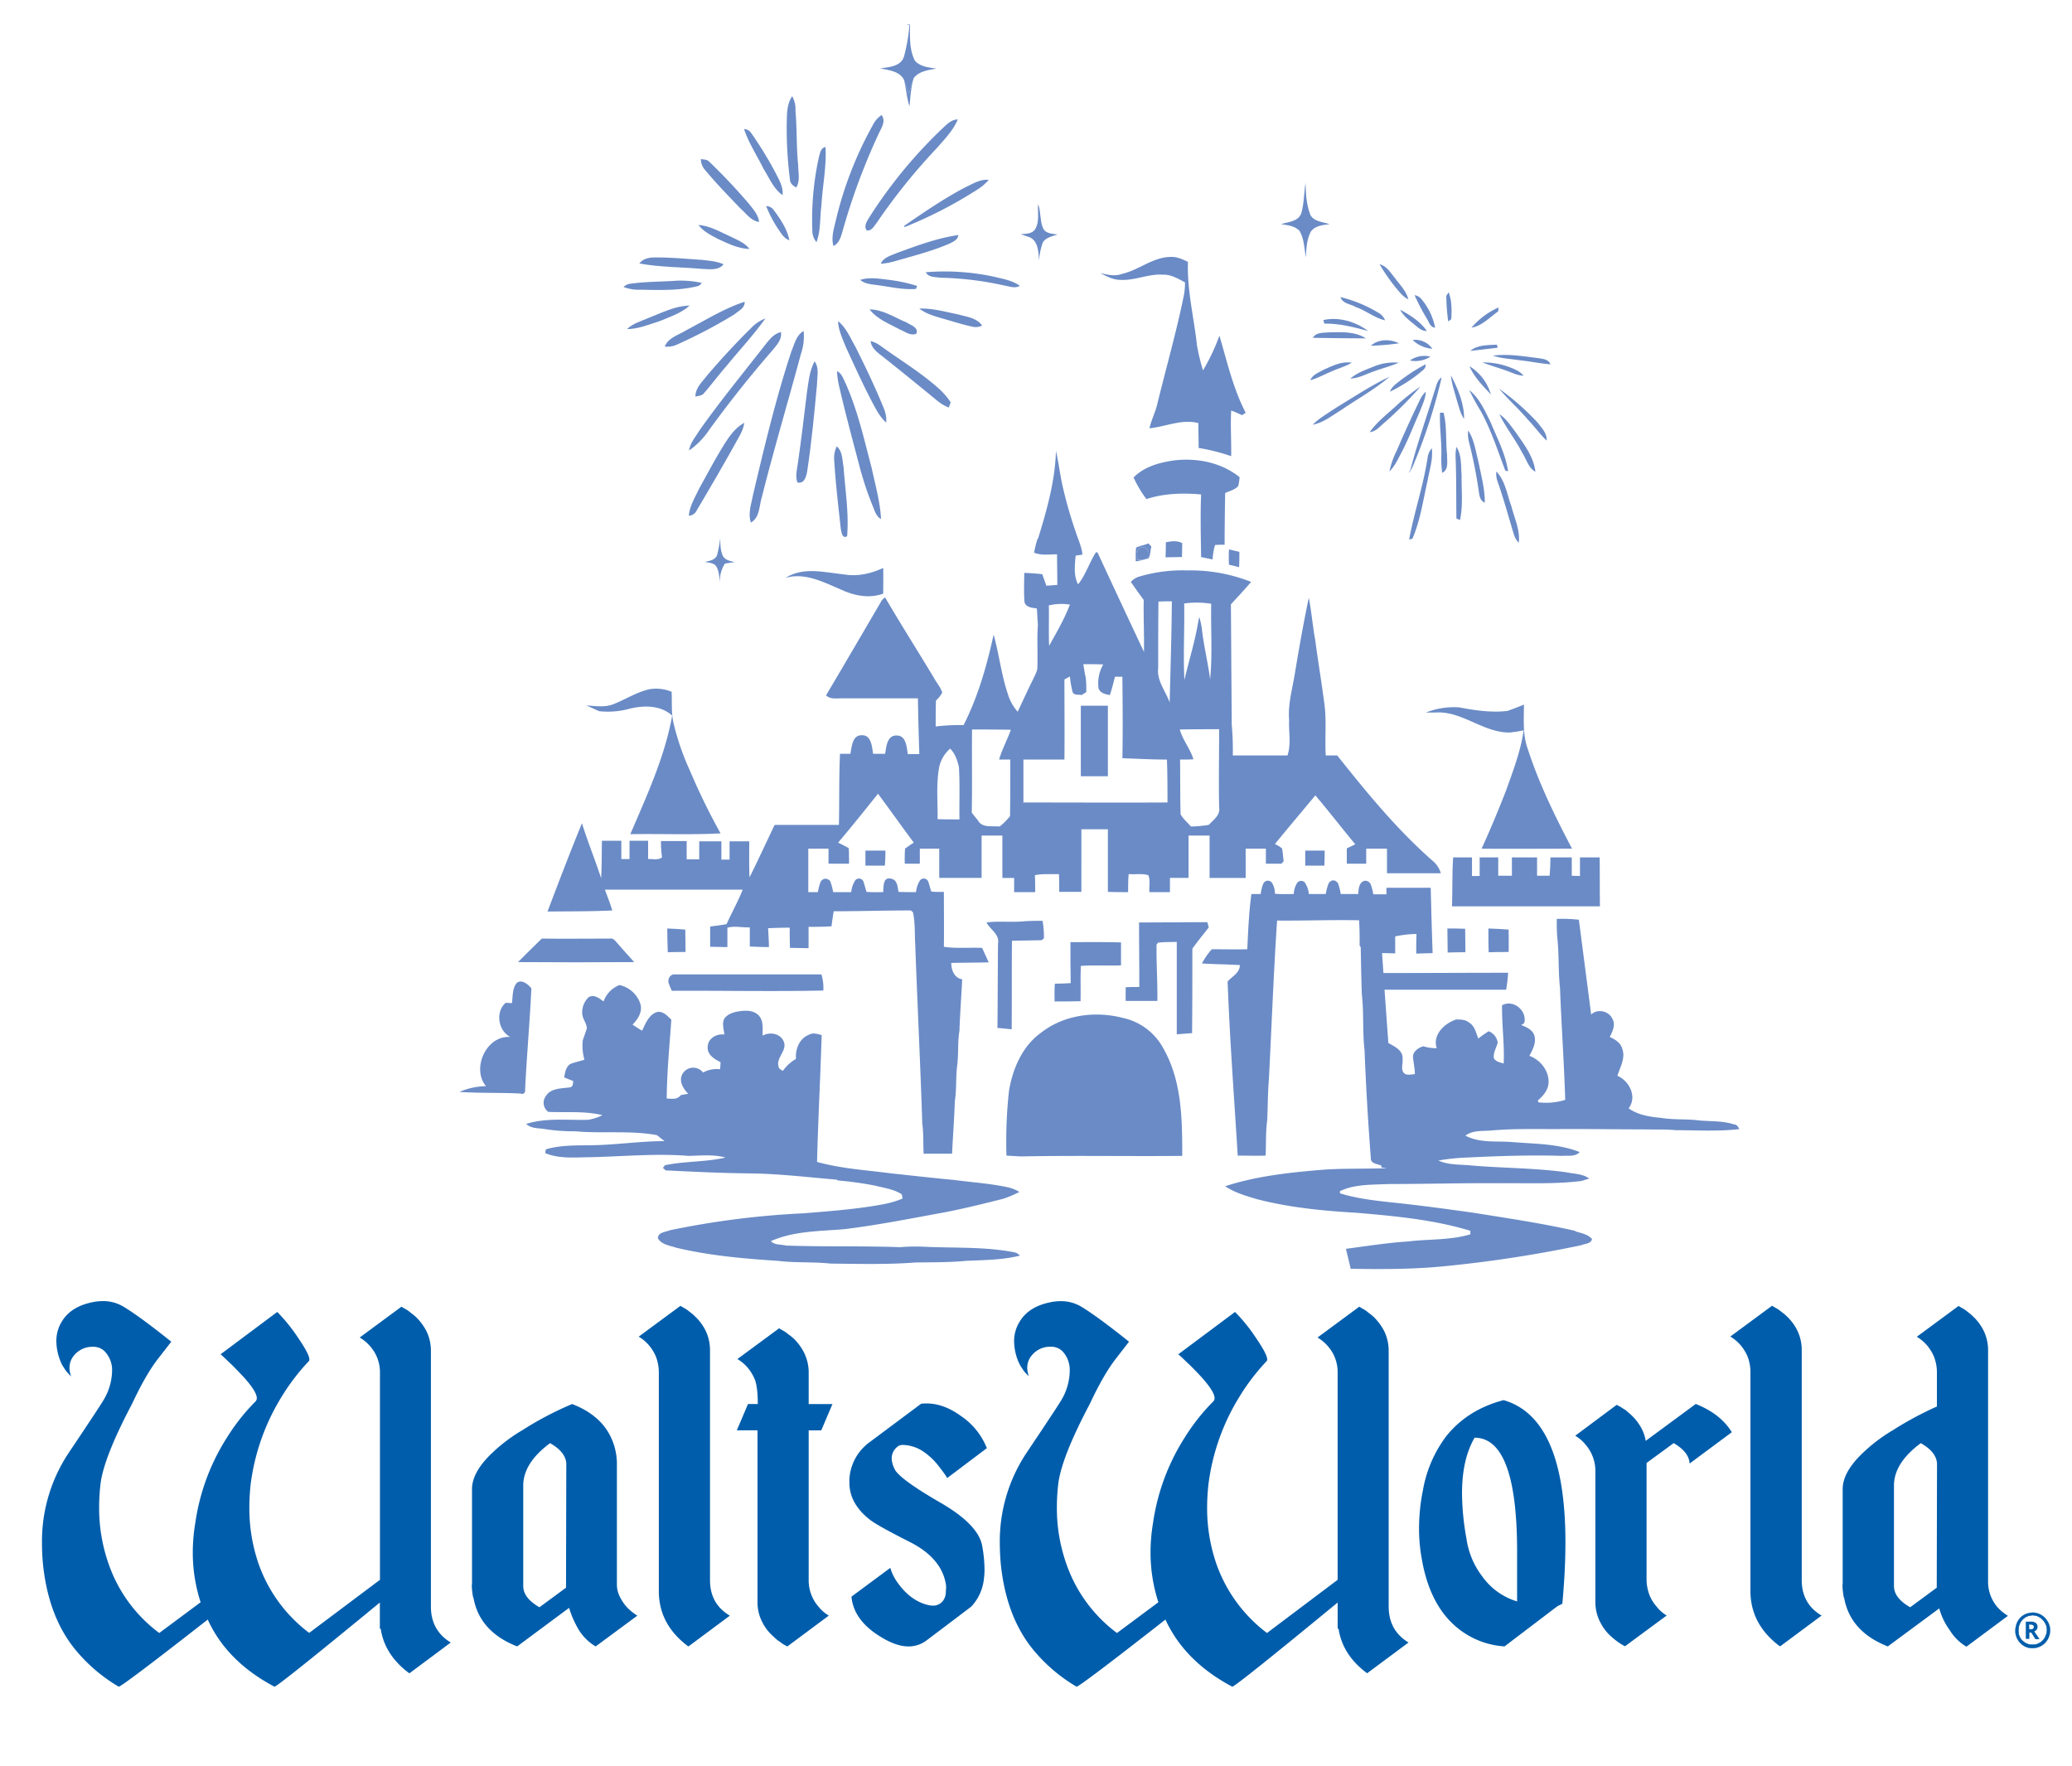 <svg id="Layer_1" data-name="Layer 1" xmlns="http://www.w3.org/2000/svg" viewBox="0 0 758 646"><defs><style>.cls-1{fill:none;}.cls-1,.cls-3{stroke:#005dab;stroke-miterlimit:10.43;stroke-width:0.09px;}.cls-2{fill:#6a8bc6;}.cls-3,.cls-4{fill:#005dab;}</style></defs><path class="cls-1" d="M748.6,598a5.25,5.25,0,0,1-8.4,2.6c-3.3-2.6-2-8.6,2.2-9.5C746.2,590,750,594.3,748.6,598Z"/><path class="cls-1" d="M748.6,598a5.25,5.25,0,0,1-8.4,2.6c-3.3-2.6-2-8.6,2.2-9.5C746.2,590,750,594.3,748.6,598Z"/><path class="cls-2" d="M331.7,8.9a4.87,4.87,0,0,1,1.2.1c0,4.4-.3,9.1,1.8,13.2,1.9,2.2,5.1,2.5,7.9,2.9-2.9.5-6.3.9-8.3,3.4a44,44,0,0,0-1.8,6.2c-.6-1.8-1.1-3.7-1.8-5.5-1.6-3.2-5.6-3.5-8.7-4.2,3.2-.4,7.6-.7,8.7-4.3a62.87,62.87,0,0,0,2-11.5Z"/><path class="cls-2" d="M287.8,45.7c.1-3.5-.1-7.4,2-10.5a9.64,9.64,0,0,1,1.2,5.3c.6,6.6.3,13.3,1,19.9,0,2.7.8,5.7-.7,8.2-1.1-.6-2.2-1.4-2.3-2.8A149.61,149.61,0,0,1,287.8,45.7Z"/><path class="cls-2" d="M319.4,45.6a9.48,9.48,0,0,1,3.1-3.5c1.6,2.1.1,4.5-.9,6.5a233.69,233.69,0,0,0-13.4,36.1c-.6,2-1.2,4.3-3.3,5.3-.9-3.2.2-6.4.9-9.5A136.06,136.06,0,0,1,319.4,45.6Z"/><path class="cls-2" d="M345.4,46.4c1.4-1.3,2.9-2.7,5-2.7-1.7,4-4.8,7.2-7.6,10.4a219.8,219.8,0,0,0-22.2,27.6c-.9,1.1-1.8,2.9-3.5,2.6-1.2-1.4,0-3.3.8-4.6A172.26,172.26,0,0,1,345.4,46.4Z"/><path class="cls-2" d="M272.2,47.2a3.38,3.38,0,0,1,2.7,1.6A138.44,138.44,0,0,1,283.6,63c1.3,2.6,3,5.3,2.7,8.4-3.3-2.3-4.8-6.2-6.9-9.5C277,57,273.9,52.4,272.2,47.2Z"/><path class="cls-2" d="M299.6,57.4c.4-1.3.6-3.3,2.4-3.6.4,7.2-1.1,14.3-1.5,21.4-.6,4.4-.2,9.1-1.8,13.4a6.38,6.38,0,0,1-1.5-3.7A105.92,105.92,0,0,1,299.6,57.4Z"/><path class="cls-2" d="M256.4,58.2c1.1.2,2.4.1,3.2,1.1a211.14,211.14,0,0,1,14.5,15.4c1.5,1.9,3.3,3.9,3.6,6.5-3-.4-4.7-3.1-6.8-4.9-4.5-4.7-9-9.3-13.2-14.4A5.94,5.94,0,0,1,256.4,58.2Z"/><path class="cls-2" d="M353.4,68.4c2.6-1.2,5.2-2.9,8.3-2.6a18,18,0,0,1-3.9,3.4,159.25,159.25,0,0,1-26.9,13.9c0-.1-.1-.4-.1-.5C338.1,77.6,345.5,72.5,353.4,68.4Z"/><path class="cls-2" d="M477.6,66.9c.1,3.9.3,8,1.8,11.8,1.4,2.4,4.5,2.5,7,3.3-2.5.3-5.4.6-6.9,2.8-1.5,2.9-1.6,6.2-1.8,9.4-.5-3.2-.6-6.7-2.2-9.6-1.7-2-4.5-2.2-6.9-2.6,2.6-.8,6.2-.9,7.4-3.8C477.1,74.6,477,70.7,477.6,66.9Z"/><path class="cls-2" d="M379.8,74.7c1,2.8.6,6,1.8,8.8.9,2,3.4,2,5.3,2.3-1.9.6-4.3,1.1-5.4,2.9a25.08,25.08,0,0,0-1.4,6.6c-.2-3.3-.3-7.9-4.4-8.8-.7-.3-1.5-.5-2.2-.8,1.8-.2,3.9-.1,5.1-1.7C380.4,81.2,379.5,77.8,379.8,74.7Z"/><path class="cls-2" d="M280.3,75.4a3.32,3.32,0,0,1,2.7,1.4c2.5,3.3,4.9,6.9,5.8,11.1-1.9-.6-2.9-2.3-3.9-3.8A42.67,42.67,0,0,1,280.3,75.4Z"/><path class="cls-2" d="M255.5,82.3c4.1.3,7.7,2.4,11.4,4.1,2.6,1.3,5.5,2.3,7.3,4.7-4.1-.1-7.9-2-11.6-3.7C260,86,257.3,84.7,255.5,82.3Z"/><path class="cls-2" d="M328,92.6c7.4-2.7,14.8-5.5,22.6-6.6-.2,1.8-2,2.5-3.4,3.2-6.3,2.7-13,4.4-19.6,6.3a25.63,25.63,0,0,1-5.4,1C323.2,94.2,325.9,93.5,328,92.6Z"/><path class="cls-2" d="M410.5,100.2c6.2-1.4,11.3-6.2,17.9-6.2,2.2-.1,4.3.9,6.2,1.8-.4,10.3,2.2,20.4,3.3,30.6a75.21,75.21,0,0,0,2.2,9.1,73.71,73.71,0,0,0,6-12.7c2.8,9.5,5,19.3,9.6,28.2-.4.3-.9.6-1.3.9-1.3-.6-2.6-1.2-4-1.7-.3,5.6.1,11.1,0,16.7a69.13,69.13,0,0,0-11.9-3c0-3-.1-6.1-.1-9.1-6-1.6-11.9,1.3-17.9,1.9.7-3.1,2.2-5.9,2.9-9,3.2-13.1,6.9-26,9.6-39.2a22.38,22.38,0,0,0,.5-5.2c-2.5-1.3-5-2.9-8-2.8-5.3-.4-10.3,2.2-15.6,1.9-2.7,0-5.1-1.3-7.4-2.5C405.1,100.5,407.9,101.2,410.5,100.2Z"/><path class="cls-2" d="M233.9,96.4c1.2-1.7,3.4-2.2,5.4-2.2,5.9-.1,11.8.5,17.7.9,2.6.3,5.3.5,7.7,1.6-1.8,2.3-5,1.8-7.6,1.7C249.4,97.7,241.5,97.8,233.9,96.4Z"/><path class="cls-2" d="M504.7,96.7c2.6.6,4,3.1,5.6,5,1.8,2.5,4.2,4.8,4.9,7.8-2-.9-3.3-2.8-4.7-4.4A69.61,69.61,0,0,1,504.7,96.7Z"/><path class="cls-2" d="M338.7,99.6a85.49,85.49,0,0,1,25.2,1.7c3.2.8,6.5,1.3,9.2,3.3-1.8,1-3.7.2-5.5-.1a119,119,0,0,0-23.7-2.9C342,101.3,339.6,101.5,338.7,99.6Z"/><path class="cls-2" d="M314.7,102.4c3.5-1.1,7.1-.4,10.6,0a59.85,59.85,0,0,1,10.2,2.2c-.1.3-.3.9-.4,1.1-4.8.4-9.5-.8-14.3-1.4C318.7,104,316.4,103.9,314.7,102.4Z"/><path class="cls-2" d="M230.7,103.8c5.6-.8,11.2-.7,16.8-1.1a35.43,35.43,0,0,1,9.2.8,2.59,2.59,0,0,1-1.9,1.3c-6.8,1.6-13.8,1.3-20.6,1.2a15.65,15.65,0,0,1-6.1-1A4.2,4.2,0,0,1,230.7,103.8Z"/><path class="cls-2" d="M529.1,108.2a14.63,14.63,0,0,0,.9-1.3c.3,1.1.6,2.1.8,3.2a50,50,0,0,1,.1,6.7l-1.1.8A74.32,74.32,0,0,1,529.1,108.2Z"/><path class="cls-2" d="M517.5,108a4,4,0,0,1,2.3,1.2,22.83,22.83,0,0,1,5.2,10.7c-1.8-.2-2.2-2-3-3.3A77.63,77.63,0,0,1,517.5,108Z"/><path class="cls-2" d="M490.4,108.7a49.08,49.08,0,0,1,13.8,5.7,5.27,5.27,0,0,1,2.5,2.8c-3.9-.9-7-3.6-10.8-4.9C494.1,111.2,491.1,111.1,490.4,108.7Z"/><path class="cls-2" d="M250.9,120.9c7.1-3.7,13.9-8,21.5-10.5.2,2.3-2.2,3.3-3.7,4.6a184.27,184.27,0,0,1-21.1,11.1,8.36,8.36,0,0,1-4.4.7C244.5,123.5,248.2,122.6,250.9,120.9Z"/><path class="cls-2" d="M237.3,116.3c4.9-1.9,9.7-4.4,15-4.5-3.1,2.8-7.2,4.1-11,5.7-3.9,1.2-7.8,2.9-11.9,2.9C231.5,118.3,234.6,117.5,237.3,116.3Z"/><path class="cls-2" d="M336.3,112.9c4.8-.2,9.5,1.2,14.1,2.1,3.1.9,6.8,1.2,8.9,4.1a5.27,5.27,0,0,1-3.7.4c-3.2-.7-6.4-1.7-9.5-2.6C342.7,115.9,339.2,115.1,336.3,112.9Z"/><path class="cls-2" d="M538.3,119.9a27.73,27.73,0,0,1,9.9-7.4c0,.4-.1,1.1-.1,1.4C545,116.1,542.2,119.2,538.3,119.9Z"/><path class="cls-2" d="M318.1,113.2c4.9,0,9.2,3,13.6,4.8,1.5,1,4.5,1.8,3.5,4.1-2.2.9-4.1-.8-6.1-1.6C325.2,118.4,320.9,116.8,318.1,113.2Z"/><path class="cls-2" d="M517.5,118.8c-2-1.6-4.1-3.2-5.3-5.5,3.7,2,7.4,4.3,9.8,7.8C520.2,121.2,518.8,119.9,517.5,118.8Z"/><path class="cls-2" d="M274.6,120.2a14.48,14.48,0,0,1,5.4-3.7c-4.4,6.2-9.6,11.7-14.4,17.6-2.8,3.2-5.3,6.6-8.1,9.8-.8,1-2.1.9-3.1,1.2,0-3.3,2.7-5.6,4.5-8C263.9,131.3,269.1,125.6,274.6,120.2Z"/><path class="cls-2" d="M484.1,117.1c5.6-1.3,11.9.6,16.4,4-5.2-1.4-10.5-2.8-16-2.7C484.4,118.1,484.2,117.4,484.1,117.1Z"/><path class="cls-2" d="M306.6,117.5c3,2.4,4.5,6.2,6.4,9.5,3.7,7.4,7.3,14.9,10.4,22.6a10.76,10.76,0,0,1,.8,5c-2.4-2.1-3.8-5-5.3-7.8-3.4-6.5-6.4-13.2-9.5-19.9C308.2,123.8,306.7,120.8,306.6,117.5Z"/><path class="cls-2" d="M289.5,128.6c1.1-2.6,1.8-6,4.5-7.5a20,20,0,0,1-1,8.4c-4.7,17.5-9.9,34.9-14.3,52.4-1,3.2-.7,7.4-4,9.3-1.1-3.2.1-6.6.7-9.8C279.6,163.6,283.8,145.9,289.5,128.6Z"/><path class="cls-2" d="M480.3,123.6c1.1-2.1,3.9-1.8,5.9-2,4.5-.1,9.5-.4,13.5,2.2C493.2,123.8,486.8,123.7,480.3,123.6Z"/><path class="cls-2" d="M279.9,126.2c1.6-2,3.2-4.1,5.8-4.7.4,2.9-1.7,4.9-3.4,7-8,9.2-15.6,18.8-22.8,28.7a28.19,28.19,0,0,1-7.4,7.6c.4-2.8,2.3-4.9,3.7-7.2C263.4,146.8,271.8,136.6,279.9,126.2Z"/><path class="cls-2" d="M501.5,126.5c2.7-2.5,7.1-2.5,10.3-.9A91.48,91.48,0,0,1,501.5,126.5Z"/><path class="cls-2" d="M516.8,124.4a7.56,7.56,0,0,1,7.2,3.2A11.6,11.6,0,0,1,516.8,124.4Z"/><path class="cls-2" d="M318.5,124.8a9.88,9.88,0,0,1,3.3,1.5c7,5.1,14.5,9.6,21,15.3a26.74,26.74,0,0,1,5,5.6c-.2.5-.5,1.4-.7,1.9a15.24,15.24,0,0,1-4.1-2.4c-6.6-5.4-13.2-10.8-19.9-16.1C321.2,129.1,318.8,127.5,318.5,124.8Z"/><path class="cls-2" d="M537.9,128.4c2.5-2.3,6.4-2.1,9.7-2.3.1.3.2.8.3,1.1Z"/><path class="cls-2" d="M546.1,130.1c5.5-.7,10.9.2,16.4.9,1.7.3,4,.3,4.7,2.3-3.8-.3-7.4-1.1-11.2-1.5C552.7,131.3,549.3,131.2,546.1,130.1Z"/><path class="cls-2" d="M515.8,131.9a9,9,0,0,1,7.5-1.4A10.36,10.36,0,0,1,515.8,131.9Z"/><path class="cls-2" d="M298,132.2c1.8,2.4.9,5.6.9,8.3-1,10.7-2,21.4-3.6,31.9-.3,1.9-1.1,4.8-3.6,4.1-.9-2.6,0-5.2.3-7.8,1.2-8.4,2.2-16.8,3.2-25.1C295.8,139.7,296.1,135.7,298,132.2Z"/><path class="cls-2" d="M484.6,135.1c3.1-1.4,6.4-3,9.9-2.4-2.2,1.4-4.8,2-7.2,3.1-2.7,1.1-5.2,2.6-8,3.3C480.3,136.9,482.7,136.2,484.6,135.1Z"/><path class="cls-2" d="M502.6,134.1a19,19,0,0,1,9.1-1.4c-3,1.3-6.2,2.1-9.2,3.2-2.8,1-5.5,2.5-8.5,2.6C496.4,136.4,499.6,135.3,502.6,134.1Z"/><path class="cls-2" d="M542.3,132.6a27.37,27.37,0,0,1,12.8,3,8.34,8.34,0,0,1,2.3,1.9,13.82,13.82,0,0,1-4-1C549.8,135,545.9,134,542.3,132.6Z"/><path class="cls-2" d="M511.9,139.5a65.41,65.41,0,0,1,9.6-6.2c.3,1.6-1.3,2.3-2.2,3.2a57.73,57.73,0,0,1-10.8,6.8C509,141.7,510.5,140.6,511.9,139.5Z"/><path class="cls-2" d="M537.6,134a17.89,17.89,0,0,1,7.8,10.3C542.5,141.2,539.3,138,537.6,134Z"/><path class="cls-2" d="M306.2,135.8c1.6.7,2.2,2.5,2.9,3.9,4.6,10.1,7,21,9.8,31.6,1.3,6.1,3.1,12.3,3.4,18.6-1.6-.9-2.2-2.6-2.8-4.2a117,117,0,0,1-4.8-14.1c-2.6-9.9-5.3-19.8-7.6-29.8A31.09,31.09,0,0,1,306.2,135.8Z"/><path class="cls-2" d="M488.9,149.1c6.4-3.9,12.7-8.1,19.5-11.3-5.5,4.7-11.9,8.2-17.9,12.3-3.3,2-6.4,4.6-10.3,5.3C482.7,152.9,485.9,151.1,488.9,149.1Z"/><path class="cls-2" d="M530.8,137.3c2.5,4.9,4.9,10.3,4.8,16-1.5-2.2-2-4.9-2.8-7.4C532,143,531,140.2,530.8,137.3Z"/><path class="cls-2" d="M524.7,143.4c.7-1.8.9-4.2,2.7-5.3A197.78,197.78,0,0,1,517.1,170a13.45,13.45,0,0,1-1.7,3.1,7.54,7.54,0,0,1,.6-1.3C518.5,162.2,521.8,152.9,524.7,143.4Z"/><path class="cls-2" d="M519.7,141.4a139.14,139.14,0,0,1-13.3,13.3c-1.6,1.3-3,3.2-5.3,3.4,2.8-4,6.8-6.9,10.3-10.2A74.2,74.2,0,0,1,519.7,141.4Z"/><path class="cls-2" d="M559.1,153.7c-3.4-4-7.3-7.5-10.7-11.5a92.76,92.76,0,0,1,14.1,12.4c1.5,2,3.5,3.9,3.3,6.6C563.4,158.9,561.4,156.1,559.1,153.7Z"/><path class="cls-2" d="M537.5,142.7c3.8,3.1,5.8,7.7,7.9,12,2.4,5.8,5.4,11.5,6.3,17.7l-1-.2c-2.8-7.3-5.2-14.9-9-21.8A82.44,82.44,0,0,1,537.5,142.7Z"/><path class="cls-2" d="M519.4,146.4a9.73,9.73,0,0,1,2.2-3.1c-.1,2.6-1.3,4.9-2.2,7.3-2.1,4.8-4,9.7-6.4,14.4-1.4,2.6-2.6,5.4-4.7,7.5a30.67,30.67,0,0,1,2.7-7.7C513.7,158.5,516.5,152.4,519.4,146.4Z"/><path class="cls-2" d="M526.8,151h1.3c1.3,5.1.7,10.3,1.3,15.5-.1,2.2.7,5.3-1.8,6.5a35.8,35.8,0,0,1-.3-6.5C527.4,161.3,526.6,156.2,526.8,151Z"/><path class="cls-2" d="M548.5,151.5c2.7,1.8,4.4,4.6,6.3,7.1,3,4.3,6.3,8.7,6.9,14-2.7-1.5-3.3-4.7-4.9-7.1C554.3,160.6,550.8,156.4,548.5,151.5Z"/><path class="cls-2" d="M265.9,161.1c1.7-2.5,3.7-5,6.4-6.4a14.23,14.23,0,0,1-1.6,4.5c-5.1,9.3-10.4,18.4-15.8,27.5a3.42,3.42,0,0,1-2.9,2c.3-3.6,2.3-6.8,3.8-10C259.1,172.8,262.2,166.8,265.9,161.1Z"/><path class="cls-2" d="M537.1,157.5c2.2,3.3,2.7,7.4,3.7,11.2,1,5,2.4,10,2.4,15.2-2-.8-2-3-2.3-4.7a169.29,169.29,0,0,0-3.5-17.5A11.94,11.94,0,0,1,537.1,157.5Z"/><path class="cls-2" d="M306.1,163.3c2.2,1.9,2,5,2.5,7.6.6,8.4,2,16.9,1.3,25.3-1.8,1-2-1.4-2.3-2.6-.9-8.3-1.9-16.6-2.4-24.9A10.15,10.15,0,0,1,306.1,163.3Z"/><path class="cls-2" d="M532.8,163.5c2,3.1,1.6,6.9,1.9,10.4-.1,5.4.6,11-.6,16.4a7.54,7.54,0,0,0-1.3-.6c-.1-7.5,0-15-.3-22.5A15.42,15.42,0,0,1,532.8,163.5Z"/><path class="cls-2" d="M522.3,167.2a6.33,6.33,0,0,1,1.5-3.2c.5,4.1-.9,8.1-1.6,12.1-1.6,7-2.6,14.3-5.5,21-.3.1-.9.2-1.2.3C517.4,187.2,520.8,177.4,522.3,167.2Z"/><path class="cls-2" d="M524.4,315.2c-13.2-11.5-24.3-25.1-35.2-38.8H485c-.4-6.5.4-13.1-.6-19.6-1-7.7-2.3-15.3-3.3-23-.4-1.9-.6-3.9-.9-5.8-.4-3.1-.8-6.2-1.4-9.3-1.9,9-3.5,18.1-5,27.1-.9,5.9-2.7,11.7-2.2,17.7-.2,4.3.8,8.8-.6,12.9H451a108.57,108.57,0,0,0-.4-11.4c-.1-14.6-.2-29.3-.3-43.9,2.5-2.7,5-5.4,7.4-8.2a60.1,60.1,0,0,0-23.3-4.2,55.33,55.33,0,0,0-18.1,2.4,6.77,6.77,0,0,0-2.6,1.8c1.5,2.2,3.1,4.4,4.7,6.6-.1,6.3.2,12.7.1,19-5.7-12.1-11.4-24.3-17-36.4h-.6c-2.4,3.8-3.7,8.2-6.5,11.7-1.7-3.2-1.2-7-.9-10.5l2.5-.4c-.3-2.9-1.6-5.6-2.5-8.4a155,155,0,0,1-5-17.7c-.8-3.9-1.3-7.9-2.2-11.8-.3,10.9-3.3,21.5-6.5,31.9l-.3.4a43.7,43.7,0,0,0-1.2,4.9c2.7,1.1,5.6.6,8.4.6,0,3.7.1,7.5.1,11.2l-4,.3-1.5-4.2c-2.2-.3-4.4-.4-6.6-.5,0,3.6-.2,7.2.1,10.7.5,1.9,2.8,2.1,4.5,2.3.2,2,.2,3.9.4,5.9-.4,5.2,0,10.4-.2,15.6,0,1.6-.9,2.9-1.5,4.3-2,4-3.8,8-5.7,12a17.27,17.27,0,0,1-3.6-6.5c-2.4-7.1-3.2-14.6-5.2-21.7-2.5,11.4-5.7,22.7-11,33.1a69.7,69.7,0,0,0-10.2.5c0-3.1,0-6.3.1-9.5a10.91,10.91,0,0,0,2.3-2.9c-.6-2-2.1-3.6-3.1-5.5-5.9-9.8-12-19.4-17.8-29.3a3.74,3.74,0,0,0-1.3,1.2c-6.7,11.5-13.5,23.1-20.3,34.6,1.5,1.5,3.7,1.1,5.6,1.1h28c.1,6.7.3,13.3.5,20v.4h-4.2c-.4-2.5-.6-6.8-4-6.8H328a3.08,3.08,0,0,0-1,.1h0c-2.6.7-2.8,4.4-3.2,6.6h-4.4c-.4-2.5-.6-6.9-4.1-6.8-3.5-.1-3.7,4.2-4.2,6.8h-3.8c-.4,8.7-.2,17.4-.4,26H283.4c-3.1,6.4-6,12.8-9.2,19.2-.2-4.4-.1-8.8-.1-13.2h-7.2v6.7h-3v-6.7h-8.1v6.6h-4.6v-6.7h-9.4a40.32,40.32,0,0,0,.4,6c-1.5,1.1-3.4.5-5.1.6v-6.7h-6.8v6.7h-3v-6.7h-7.1c-.1,4.5,0,9.1-.3,13.7-2.2-6.8-4.9-13.3-7-20.1-4.4,10.7-8.5,21.5-12.6,32.3,7.9-.1,15.8,0,23.7-.4-.8-2.6-1.8-5.1-2.7-7.6h50.4c-1.7,4.3-4,8.4-5.9,12.6-2,.4-4,.6-6,.9v7.4c2.1,0,4.2.1,6.3.1v-7.1c2.7-.7,5.5,0,8.2-.1v7c2.3.1,4.7.2,7,.2,0-2.3-.2-4.6-.3-6.9,2.6-.1,5.2-.2,7.9-.2,0,2.5,0,5,.1,7.4,2.3,0,4.5.1,6.8.1v-7.8c2.8,0,5.6,0,8.4-.2.2-1.8.5-3.7.8-5.5,9.4,0,18.8-.3,28.2-.3a5,5,0,0,1,.8.7c.8,3.7.6,7.6.8,11.3.8,22,1.9,44,2.6,66,.5,3.6.3,7.3.5,11h10.4c.3-6.4.8-12.8,1-19.2.7-4.4.3-8.9.9-13.3.5-4.2.1-8.4.8-12.5.2-6.3.7-12.5,1-18.8-2.9-.5-4-3.4-4-6,4.6-.1,9.2-.1,13.7-.2-.8-1.8-1.6-3.5-2.4-5.3-4.7-.2-9.4.3-14-.4.1-6.7,0-13.4,0-20.1a35.33,35.33,0,0,1-4.6-.1c-.4-1.2-.7-2.4-1.1-3.6a1.79,1.79,0,0,0-.9-1h0a1.73,1.73,0,0,0-2.2.6,10,10,0,0,0-1.4,4.2c-2.1,0-4.3,0-6.4-.1-.4-2.1-.4-4.9-3.5-4.9-1.9,0-2,2.3-2.1,5-2,0-4.1.1-6.1-.1-.4-1.2-.7-2.5-1.1-3.7a1.79,1.79,0,0,0-.9-1h0a1.73,1.73,0,0,0-2.2.6,10,10,0,0,0-1.4,4.2h-6.6a22.51,22.51,0,0,0-.9-3.5,1.44,1.44,0,0,0-.9-1.1h0a1.82,1.82,0,0,0-2,0h0a2,2,0,0,0-.9,1.1,22.51,22.51,0,0,0-.9,3.5h-3.5V310.5h7.4V316h7.5c0-1.9,0-3.8-.1-5.7-1.3-.7-2.6-1.4-3.9-2,5-5.9,9.8-11.9,14.6-17.9,4.4,5.9,8.7,12,13.1,17.9a36.17,36.17,0,0,0-3.2,2.2,50.48,50.48,0,0,0-.1,5.5h5.5v-5.5h7.1v10.7h15.5V305.7h7.6v15.5H371v5.2h7.7c0-2,0-4.1-.1-6.2,2.9-.6,5.9-.3,8.8-.4.1,2.2.1,4.3.1,6.5h8.1V303.4h9.7v22.9c2.5.1,5,.1,7.4.1,0-2.2,0-4.4.2-6.6,2.4.2,4.9-.3,7.2.4.8,1.9.2,4.2.4,6.2H428v-5.2h6.8V305.7h7.7v15.5h13.2V310.5h7.4V316h5.7c.3-.4.5-.5.8-.9-.2-1.6-.3-3.1-.6-4.7a11.34,11.34,0,0,0-2.6-1.6c4.9-6,9.9-11.9,14.8-17.8,5,5.9,9.7,12,14.6,17.9-1,.5-2.1,1-3.1,1.5V316h7.1v-5.5h7.6v9h19.7A9.33,9.33,0,0,0,524.4,315.2ZM351,299.8c-2.7,0-5.4,0-8-.1.1-6.4-.6-12.8.6-19.1a12.27,12.27,0,0,1,4-6.7c1.8,1.8,2.6,4.2,3.2,6.7C351.2,287,350.9,293.4,351,299.8Zm18.6-21.9c0,6.9,0,13.8-.1,20.7a22.77,22.77,0,0,1-3.8,3.8c-2.7-.3-6.4.6-7.9-2.2-.8-1-1.6-1.9-2.3-2.9.2-10.1,0-20.2.1-30.4,4.7,0,9.5,0,14.2.1-1.3,3.7-3.2,7.1-4.3,10.9Zm63.6-57.1a32.86,32.86,0,0,1,9.9.1c-.2,9.2.5,18.5-.4,27.6-.8-6.1-2.3-12.1-3-18.2a23.55,23.55,0,0,0-1-4.6c-.2,1.1-.4,2.1-.6,3.2-1.2,6.7-3.3,13.3-4.8,19.9C432.8,239.4,433.4,230.1,433.2,220.8Zm-41.8.4c-2,5.3-4.9,10.2-7.6,15.1-.2-4.9,0-9.9-.1-14.8A19.92,19.92,0,0,1,391.4,221.2Zm35.7,72.4c-17.6.1-35.1,0-52.7,0V277.9h15c.1-9.8,0-19.5,0-29.3.5-.3,1.5-.8,2-1.1a35.75,35.75,0,0,0,1,5.7c.5,1.3,2.2.8,3.3,1.1.4-.3,1.3-.8,1.7-1.1a47,47,0,0,0-.2-5.3c-.4-1.6-.6-3.3-.9-4.9,2.4,0,4.9,0,7.3.1a13.63,13.63,0,0,0-1.7,8.8c.6,1.7,2.5,2.1,4.1,2.4.8-2.2,1.3-4.5,1.9-6.7h2.7c.1,9.9.2,19.9,0,29.8,5.4.2,10.8.5,16.3.5C427.1,283.2,427.1,288.4,427.1,293.6Zm.8-36.6c-1.5-4.2-4.8-8-4.2-12.7,0-8.1,0-16.1.1-24.2,1.6-.1,3.3-.1,4.9-.1C428.6,232.4,428.2,244.7,427.9,257Zm14.3,44.8a49.1,49.1,0,0,1-6.5.6c-1.3-1.5-2.9-2.8-3.8-4.5-.2-6.6-.1-13.3-.2-20,1.6,0,3.2,0,4.9-.1-1.2-3.9-3.9-7-5-10.9,4.8-.1,9.6-.1,14.4-.1,0,9.5-.2,19.1,0,28.6C446.5,298.2,443.9,300,442.2,301.8Z"/><path class="cls-2" d="M414.7,174.7c3.8-3.9,9.2-5.4,14.4-6.2,8.5-1.1,17.6.6,24.4,6.1a30.62,30.62,0,0,1-.5,3.2c-1.2,1.4-3.2,1.8-4.8,2.6-.1,6.3-.2,12.6-.2,18.9-1.2,0-2.3,0-3.5.1a23.51,23.51,0,0,0-.9,5.3l-4.2-.9c-.1-7.6-.3-15.3,0-22.9-6.7-.6-13.6-.4-20,1.7A42.23,42.23,0,0,1,414.7,174.7Z"/><path class="cls-2" d="M547.4,172.5c3.3,3.4,3.9,8.4,5.5,12.7,1.1,4.4,3.3,8.8,2.7,13.4a8.11,8.11,0,0,1-1.7-2.8c-2-6.6-3.8-13.3-6.1-19.8A8.24,8.24,0,0,1,547.4,172.5Z"/><path class="cls-2" d="M262.4,202.8a43.43,43.43,0,0,0,1.1-6.1c0,2.3,0,4.7,1,6.8.9,1.5,2.8,1.8,4.3,2.2-1.2.1-2.4.3-3.6.5a11.21,11.21,0,0,0-1.8,6.9c-.3-2.1-.3-4.4-1.6-6.2-1-1-2.5-1-3.9-1.3C259.6,205.2,262,204.8,262.4,202.8Z"/><path class="cls-2" d="M426.5,198.4c2-.4,4.1-.7,6,.3,0,1.7-.1,3.4-.1,5.1-2,0-4,.1-6,.1C426.5,202.1,426.5,200.3,426.5,198.4Z"/><path class="cls-2" d="M416.7,200.7c1.4-1.5,4,.4,3.5,2.2.4,2.3-2.8,1.5-4.1,2.1C416.1,203.6,415.6,201.9,416.7,200.7Z"/><path class="cls-2" d="M449.6,201c1.2.3,2.5.6,3.8.9,0,1.9,0,3.7-.1,5.6l-3.7-.9A52.3,52.3,0,0,1,449.6,201Z"/><path class="cls-2" d="M309.1,210.2c4.8.8,9.7-.4,14-2.4.1,3.1,0,6.2,0,9.4-5.2,1.9-10.9.7-15.7-1.6-6.3-2.7-13-6.2-20-4.2C294,207.2,302,209.5,309.1,210.2Z"/><path class="cls-2" d="M237.4,252.2a14.71,14.71,0,0,1,8.3.9c.2,4-.2,8,.8,11.9a94.73,94.73,0,0,0,6,17.2,238.13,238.13,0,0,0,11.1,22.7c-11,.6-22,.1-33,.3,6-14.1,12.6-28.2,15.3-43.4-4.2-3.8-10.3-3.8-15.6-2.5a29.72,29.72,0,0,1-11.1.9c-1.6-.7-3.1-1.4-4.7-2.1,3.3.2,6.8.8,10-.5C228.8,255.9,232.8,253.3,237.4,252.2Z"/><path class="cls-2" d="M551.5,260.1c2-.7,4-1.5,6-2.3,0,5.4-.5,11,1.4,16.2,4.1,12.7,10,24.7,16.2,36.5-11,0-22.1.1-33.1,0,3.2-6.9,6.1-14,8.9-21.1,2.6-7.3,5.4-14.5,6.5-22.2a45,45,0,0,1-5.1.8c-9.8.1-17.6-8.1-27.4-7.3h-3.3a28.19,28.19,0,0,1,12.2-1.9C539.6,259.9,545.6,260.8,551.5,260.1Z"/><path class="cls-2" d="M395.4,284V258.2h9.9V284Z"/><path class="cls-2" d="M316.6,311.2h7.3a51.48,51.48,0,0,1-.2,5.5h-7.1Z"/><path class="cls-2" d="M477.5,311.2h7.1c0,1.8,0,3.7-.1,5.5h-7Z"/><path class="cls-2" d="M585.3,331.6c-.1-6,0-11.9-.1-17.9H578v6.8c-1,0-2-.1-3-.1v-6.7h-7.8c0,2.2-.1,4.5-.3,6.7h-4.6v-6.7h-9.2v6.7h-5v-6.7h-6.8v6.8h-2.8v-6.8h-6.9c-.4,6-.2,11.9-.4,17.9Z"/><path class="cls-2" d="M360.9,337.5c4.5-.6,9,0,13.4-.4,2.3-.2,4.7-.2,7.1-.2a33.46,33.46,0,0,1,.5,6.3,1.55,1.55,0,0,1-1.6.8c-3.4.1-6.7.1-10.1.2-.1,10.8,0,21.6-.1,32.4-1.8-.2-3.5-.4-5.2-.5.1-10.3.1-20.5.2-30.8C365.8,341.8,362.2,340.1,360.9,337.5Z"/><path class="cls-2" d="M416.7,337.5c8.3,0,16.7-.1,25-.1.1.5.4,1.5.5,1.9-2,2.6-4.1,5.1-6,7.8,0,10.3,0,20.6-.1,30.9-1.9.1-3.8.3-5.6.4V344.6c-2.3.1-4.6,0-6.9.3a4.23,4.23,0,0,1-.5.7c-.1,6.9.4,13.7.3,20.6H411.8v-5c1.7-.1,3.3-.1,5-.1C416.8,353.2,416.7,345.3,416.7,337.5Z"/><path class="cls-2" d="M244.1,339.7c2.2.1,4.4.2,6.6.4,0,2.7.1,5.5.1,8.2-2.2,0-4.3,0-6.5.1C244.2,345.5,244.1,342.6,244.1,339.7Z"/><path class="cls-2" d="M529.5,339.7c2.2,0,4.4,0,6.5.1,0,2.9.1,5.7.1,8.6-2.2,0-4.3,0-6.5.1C529.6,345.5,529.5,342.6,529.5,339.7Z"/><path class="cls-2" d="M544.5,339.7c2.5.1,5,.2,7.4.4,0,2.7.1,5.5,0,8.2-2.5,0-4.9,0-7.3.1C544.5,345.5,544.5,342.6,544.5,339.7Z"/><path class="cls-2" d="M189.5,352c2.9-2.9,5.8-5.8,8.7-8.6,8.3.1,16.6,0,24.9,0,1.1-.3,1.9.7,2.5,1.4,2.1,2.4,4.2,4.8,6.4,7.2C217.8,352.1,203.7,352.1,189.5,352Z"/><path class="cls-2" d="M391.6,344.7c6.2,0,12.3-.1,18.5.1v8.4c-4.9.2-9.9-.2-14.7.2-.2,4.3,0,8.6-.1,12.9-3.2.1-6.4.1-9.5.1,0-2.2-.1-4.4.1-6.5,1.9,0,3.9-.1,5.8-.2C391.6,354.7,391.6,349.7,391.6,344.7Z"/><path class="cls-2" d="M244.7,359.9a2.62,2.62,0,0,1,.9-3.1,2,2,0,0,1,1.1-.3h53.8a16.78,16.78,0,0,1,.7,5.9c-18.5.4-36.9,0-55.4.1A20.29,20.29,0,0,1,244.7,359.9Z"/><path class="cls-2" d="M188.8,359.9c1.7-2,4.4.2,5.6,1.7-.6,12.4-1.7,24.7-2.3,37,.2.9-.5,2-1.6,1.5-7.5-.4-14.9-.1-22.4-.6a24.86,24.86,0,0,1,9.7-2.1c-5.4-6.4.1-18.7,8.9-18-4.4-2.2-5.6-9.2-1.7-12.5.6,0,1.7.1,2.3.1C187.6,364.7,187.4,362,188.8,359.9Z"/><path class="cls-2" d="M226.6,360.4a10.32,10.32,0,0,1,7.7,7c.8,2.9-1,5.5-2.9,7.5,1.1.7,2.3,1.5,3.5,2.2,1.3-2.7,2.6-6.2,5.8-6.9,2.1-.1,3.5,1.5,4.9,2.9-.7,9.6-1.6,19.2-1.7,28.8,1.8.1,3.9.5,5.1-1.2a27.41,27.41,0,0,1,2.8-.5c-1.9-1.9-3.7-4.9-2-7.5a4.54,4.54,0,0,1,7.4-.3,10.36,10.36,0,0,1,6.2-1.2,24.62,24.62,0,0,0,.2-2.6c-2.3-1.1-5-2.8-4.7-5.7.1-3,3.3-4.8,6.1-4.4-.2-1.9-.9-3.9-.1-5.7,1.2-1.8,3.4-2.5,5.5-2.8,2.5-.4,5.6-.4,7.4,1.8,1.6,2,1.1,4.8,1.2,7.1,2.7-1.5,6.7-.8,7.8,2.4s-2.9,5.6-2,8.9c.1.9,1,1.2,1.6,1.6a15.51,15.51,0,0,1,4.8-4.4c-.3-3.5,1.2-7.4,4.7-8.8,1.5-.9,3.1-.3,4.7.1-.5,15.5-1.3,30.9-1.7,46.4,8.9,2.5,18.1,3,27.1,4.2,7.6.8,15.3,1.7,23,2.4,6.7.9,13.5,1.3,20.2,2.8a13.39,13.39,0,0,1,3.7,1.6,43.48,43.48,0,0,1-5.9,2.5c-7.2,1.8-14.4,3.6-21.7,5-12.1,2.2-24.1,4.6-36.3,6.1-9.1.8-18.5.6-27,4.4,1.4,1.5,3.6,1.1,5.5,1.6,13.9.5,27.8.1,41.7.6a71.82,71.82,0,0,1,8-.2c11.4.6,22.8-.1,34,2.1a3.47,3.47,0,0,1,1.9,1.2c-6.4,1.6-13.1,1.6-19.7,1.9-6.1.6-12.4.5-18.5.6-10.3.8-20.7.5-31.1.4-6.4-.7-12.8-.2-19.2-1-12.5-.8-25-1.9-37.2-4.8-2.4-.8-5.3-1.1-6.7-3.4-.1-2.3,2.8-2.3,4.4-3a311.2,311.2,0,0,1,49-6.2c9.7-.8,19.4-1.5,29-3.3a34.18,34.18,0,0,0,7.1-2.1c-.2-.7,0-1.6-.9-1.9-2.8-1.6-6-2-9.1-2.8a123.58,123.58,0,0,0-13.6-1.9l-.5-.3c-10.7-.9-21.3-2.2-32-2.3-10.2-.1-20.4-.6-30.6-1.1a9,9,0,0,0-1-.9c.2-.2.6-.8.8-1,7.3-1.5,14.8-1.1,22.1-2.8-4.4-1.2-9-.7-13.5-.6-12.4-1-24.7.3-37.1.5-5.1.1-10.5.5-15.3-1.5a6.75,6.75,0,0,1,.2-1.4c5.4-1.6,11.1-1.4,16.6-1.5,8.9-.1,17.8-1.5,26.8-1.5l-2.8-2.2c-9.8-1.8-19.9-.5-29.8-1.4a68.28,68.28,0,0,1-11.1-.8c-2.3-.4-5-.1-6.9-1.9,7.3-2.3,15-1.3,22.5-1.5a17,17,0,0,0,5.4-1.7c-6.5-1.6-13.2-.9-19.8-1.2a4.08,4.08,0,0,1-.9-5.8c1.9-3,5.8-2.7,8.9-3.2,1.1-.2,1-1.5,1.1-2.3-1.1-.4-2.2-.9-3.3-1.3.3-1.8.6-3.8,2.2-4.9,1.7-.7,3.5-1,5.2-1.6a18.86,18.86,0,0,1-.6-7.1c.5-1.5,1.1-3,1.5-4.5-.2-1.8-1.5-3.3-1.7-5.1a7.66,7.66,0,0,1,2.4-6.2c2-1.1,3.9.5,5.4,1.6A10.1,10.1,0,0,1,226.6,360.4Z"/><path class="cls-2" d="M380.9,377.8c8.3-6.5,19.7-8,29.8-5.4a22.09,22.09,0,0,1,14.9,11.2c6.8,11.9,6.9,26,6.9,39.3-19.7.2-39.3-.2-59,.2l-5.3-.3a167.92,167.92,0,0,1,.9-23.5C370.4,391.1,374,382.7,380.9,377.8Z"/><path class="cls-2" d="M332.5,34.7a33.8,33.8,0,0,1,1.8-6.2c-1.1,3.4-1.2,6.9-1.6,10.4-1-3.2-1.2-6.5-2-9.7C331.4,31,331.9,32.9,332.5,34.7Z"/><path class="cls-2" d="M530.8,110.1a30,30,0,0,1,.1,6.7A50,50,0,0,0,530.8,110.1Z"/><path class="cls-2" d="M420.1,198.8c-1.4.7-3.1.8-4.5,1.6a41.73,41.73,0,0,0-.1,5,35.74,35.74,0,0,0,4.7-1.1c.7-1.3.6-2.9,1-4.3A12,12,0,0,0,420.1,198.8Zm-4,6.2c.1-1.4-.5-3.1.6-4.3,1.4-1.5,4,.4,3.5,2.2C420.6,205.2,417.4,204.5,416.1,205Z"/><path class="cls-2" d="M636.3,413.1c-7.7.9-15.5.4-23.3.4-3.9-.4-7.9-.2-11.8-.3-10.6,0-21.3-.2-31.9-.1-7.9,0-15.8-.2-23.7.5-3.2.3-6.8-.2-9.5,1.9,5.5,2.9,11.8,1.8,17.7,2.4,8.1.6,16.5.6,24.1,3.6-1.6,1.8-4.2,1.2-6.3,1.4-12.3-.4-24.7.1-37,.7a77.07,77.07,0,0,0-8.4,1c3.7,1.7,8,1.4,12,1.8,11.6,1,23.3.9,34.8,2.5,2.8.6,6,.5,8.4,2.3-.8.2-2.2.7-3,.9-9.9,1.2-19.9.7-29.9.8-13.6-.1-27.2.3-40.7.3-5.9.3-12.2,0-17.6,2.6v.8c8.1,2.5,16.7,3,25.1,4,7.9.9,15.8,2,23.7,3.1,12.4,2,24.8,3.8,37.1,6.6l.5.3c2,.6,4.3,1,5.8,2.7-.3,1.8-2.7,1.7-4,2.3a461.75,461.75,0,0,1-48.3,7.5c-12,1.3-24,1.3-36,1.1-.5-2.5-1.2-4.9-1.7-7.3,7.6-1,15.1-2.2,22.8-2.7,7.5-.9,15.3-.4,22.7-2.6v-1.3c-13.5-4.1-27.8-5.4-41.8-6.6-12.2-.7-24.5-1.9-36.4-5-4-1.2-8.1-2.4-11.5-4.7,11.4-3.7,23.4-5,35.3-6,7.9-.6,15.9-.3,23.8-.6-.5-.1-1.5-.2-2-.3l.1-.6c-1.4-.7-4-.7-3.9-2.7-1-13.1-1.8-26.3-2.3-39.5-.8-6.8-.2-13.7-1-20.5-.2-5.8-.3-11.5-.4-17.3l-.4-.5c0-3.1,0-6.2-.2-9.3-10-.2-20,.2-30,.1-1.3,19.4-2,38.8-3,58.1-.4,4.9-.4,9.9-.6,14.8-.6,4.4-.4,8.8-.6,13.1-3.4.1-6.8,0-10.2,0-1.3-21.2-2.9-42.4-3.7-63.7,1.7-1.9,4.4-3.1,4.5-6-4.6-.3-9.3-.3-13.9-.6a26.78,26.78,0,0,1,3.6-5.2c4.3,0,8.7.1,13,0,.3-6.7.6-13.5,1.5-20.2h3.4a15.4,15.4,0,0,1,.9-3.7,2.19,2.19,0,0,1,.9-1h0a1.88,1.88,0,0,1,2.4.7,7.32,7.32,0,0,1,1,3.9c2.3.2,4.6.1,6.9.1a8.12,8.12,0,0,1,1.2-4,1.78,1.78,0,0,1,3,0,9,9,0,0,1,1.3,4H485a20,20,0,0,1,.9-3.5,2.1,2.1,0,0,1,.8-1.1l.1-.1a1.65,1.65,0,0,1,1.9,0l.1.1a1.59,1.59,0,0,1,.8,1,23.69,23.69,0,0,1,.9,3.6h6.4c.1-1.8.2-3.9,1.9-4.7a1.45,1.45,0,0,1,1.1-.1h0a2.08,2.08,0,0,1,1.6,1.4,20,20,0,0,1,.9,3.5h4.8v-2.4h16.2c.2,8,.4,16,.7,23.9-2,.1-4,.1-6,.2,0-2.4,0-4.8.1-7.2a40.53,40.53,0,0,0-7.8.9v6.2c-1.6,0-3.2-.1-4.8-.1l.5,7.3c15.2,0,30.4-.1,45.6-.1v.3a59.28,59.28,0,0,1-.7,5.9H506.5l1.4,19.5c2.3,1.3,5.5,2.7,5.2,5.9.2,1.8-.9,4.2.9,5.4,1.1.6,2.4.1,3.6.1,0-2.1-.5-4.2-.7-6.3,0-2,2-3.4,3.8-3.9a16.14,16.14,0,0,0,4.9.7c-1.6-4.9,2.8-9.1,7.1-10.5,1.6,0,3.4,0,4.7,1.1,2.1,1.2,2.6,3.8,3.4,5.9a32.82,32.82,0,0,1,3.8-2.7,5.17,5.17,0,0,1,3.3,4.2c-.5,1.9-1.7,3.7-1.4,5.7.8,1.3,2.3,1.5,3.6,1.9.3-7.1-.7-14.2-.6-21.3,4.1-2.3,9.3,2,8.1,6.5a6.73,6.73,0,0,1-1.1.7c1.9.8,4.1,1.7,4.8,3.8.8,2.7-.6,5.2-1.8,7.5,4.1,1.5,7.3,5.6,7,10-.2,2.6-2,4.7-3.9,6.3.1.3.1.4.2.7a23.27,23.27,0,0,0,9.8-.9c-.4-13.6-1.4-27.3-1.9-40.9-.7-6.2-.3-12.4-1-18.5-.2-2.3-.2-4.5-.2-6.8a54.86,54.86,0,0,1,8.1.3c1.5,11.6,3,23.1,4.5,34.7,2.3-2.3,6.5-1.3,7.8,1.6,1.2,2.2,0,4.6-1,6.6,2,.9,4,2.1,4.6,4.4,1.2,3.3-.8,6.6-1.8,9.8,4.4,1.9,7.3,7.7,4.1,11.9,3.5,2.5,7.8,3.1,11.9,3.5,4.2.7,8.5.4,12.7.8,4.7.6,9.5.1,14,1.6C635.4,411.4,635.9,412.3,636.3,413.1Z"/><path class="cls-3" d="M748.8,592.8a6.29,6.29,0,0,0-5.2-2.8,7.72,7.72,0,0,0-1.5.2,6,6,0,0,0-4.6,4.8,6.37,6.37,0,0,0,2,6.5,5.85,5.85,0,0,0,4,1.5,6.36,6.36,0,0,0,6.2-4.6A6.27,6.27,0,0,0,748.8,592.8Zm-.2,5.2a5.25,5.25,0,0,1-8.4,2.6c-3.3-2.6-2-8.6,2.2-9.5C746.2,590,750,594.3,748.6,598Z"/><path class="cls-4" d="M742.4,597.2v2.4h-1.3v-6.3h1.8a3.09,3.09,0,0,1,1.9.5,1.89,1.89,0,0,1,.3,2.4,2.18,2.18,0,0,1-.9.7c1,1.4,1.6,2.3,1.9,2.8h-1.5l-1.5-2.4h-.7Zm0-1.1h.4a2,2,0,0,0,.9-.2.78.78,0,0,0,.3-.7.6.6,0,0,0-.3-.6,2.15,2.15,0,0,0-1-.2h-.4l.1,1.7Z"/><path class="cls-4" d="M135.38,492.52a15.34,15.34,0,0,0-3.79-3.17l15.24-11.25h.11l.1.1.2.1.51.31.72.41a10.19,10.19,0,0,1,1.74,1.23,26,26,0,0,1,2,1.63A20.64,20.64,0,0,1,156,487a16.44,16.44,0,0,1,1.64,7.26v93.49q0,8.79,7.26,13.19L149.8,612.19l-.1-.1h-.11q-8.9-6.65-10.33-16.26l-.3.1v-9.62q-37.44,30.8-38.56,30.79Q83,607.89,76,592.55,44.56,617.11,43.43,617.1a59.6,59.6,0,0,1-16-13.71q-9.62-11.86-11.66-30.68-.41-4.1-.41-8.08a58.36,58.36,0,0,1,9.72-33q11.86-17.69,13-19.74A21.38,21.38,0,0,0,41,501.72V500.6A10.09,10.09,0,0,0,38.82,495a5.79,5.79,0,0,0-4.7-2.25h-.21a8.61,8.61,0,0,0-6.75,3.07,6.94,6.94,0,0,0-1.74,4.61,9,9,0,0,0,.62,3.17l-.1-.11-.41-.4c-.41-.41-.82-.86-1.23-1.34-.55-.75-1-1.46-1.43-2.14A15.94,15.94,0,0,1,21.74,497a19.82,19.82,0,0,1-1.12-6.24,13.44,13.44,0,0,1,2-7.26q3.38-5.62,11.66-7.16a18.4,18.4,0,0,1,3.28-.31A14.29,14.29,0,0,1,45.06,478q5.84,3.47,17.6,12.88l-4.61,5.94q-4.61,5.82-9.72,16.77Q38,533.14,36.78,542.84a74.76,74.76,0,0,0-.51,8.6,61.37,61.37,0,0,0,3.47,20.76,53.15,53.15,0,0,0,18.52,25.26l15.13-11.25a58.74,58.74,0,0,1-2.86-18.31,65.75,65.75,0,0,1,.92-10.74,78.75,78.75,0,0,1,11.76-31.5,74.21,74.21,0,0,1,10.23-12.89,1.68,1.68,0,0,0,.51-1.23q0-2.25-4.29-7.15c-1.37-1.5-3-3.21-4.91-5.12-.75-.68-1.5-1.4-2.25-2.15l-1-.92a9.65,9.65,0,0,0-.81-.71L101.42,480a61.68,61.68,0,0,1,7.67,9.51c2.73,4,4.09,6.58,4.09,7.88a.84.84,0,0,1-.2.61,77.5,77.5,0,0,0-10,13.1,80.15,80.15,0,0,0-11.25,31.7,77.29,77.29,0,0,0-.51,8.7,62.56,62.56,0,0,0,3.38,20.66,54,54,0,0,0,18.51,25.26L139,578V502.24A14.31,14.31,0,0,0,135.38,492.52Z"/><path class="cls-4" d="M226.91,584.47a16.66,16.66,0,0,0,2.45,3.58,20.68,20.68,0,0,0,3.79,3.07l-15.24,11.25a18,18,0,0,1-6.45-6.54,35.87,35.87,0,0,1-3.27-7.57l-19,14.11q-13.81-5.42-16-17.9h-.1a28.28,28.28,0,0,1-.51-4.7h.1v-35q0-5.43,5.73-11.56A59.83,59.83,0,0,1,191,523.31a121.4,121.4,0,0,1,18.31-9.62q9,3.48,13.09,10.13A22.74,22.74,0,0,1,225.68,536v43.78A9.68,9.68,0,0,0,226.91,584.47ZM201.24,528q-9.83,7.26-9.82,15.55v36.72q0,4.4,5.93,7.77l9.72-7.16.1-45.1Q207.17,531.38,201.24,528Z"/><path class="cls-4" d="M239.89,496.2a16.35,16.35,0,0,0-2.55-4.09,14.94,14.94,0,0,0-3.69-3.07l15.24-11.25H249l.1.1.2.11.52.3.71.41a10.19,10.19,0,0,1,1.74,1.23,14.17,14.17,0,0,1,1.94,1.64,18.12,18.12,0,0,1,3.79,5,16.23,16.23,0,0,1,1.74,7.36v84.18q0,8.7,7.26,13l-15.14,11.25-.1-.1h-.1q-10.65-8-10.64-20.15V502.24A15.84,15.84,0,0,0,239.89,496.2Z"/><path class="cls-4" d="M295.84,577.93a14.69,14.69,0,0,0,3.68,10,14,14,0,0,0,3.68,3.17l-15.13,11.25-.11-.1h-.2l-.2-.1-.52-.31-.71-.41q-.82-.62-1.74-1.23a22.81,22.81,0,0,1-1.94-1.73,16.68,16.68,0,0,1-3.79-5,15.61,15.61,0,0,1-1.74-7.26v-62.9h-7.57l4.09-9.62h3.58c0-4.36-.4-7.46-1.22-9.3a16.55,16.55,0,0,0-2.56-4.1,14.81,14.81,0,0,0-3.68-3.06L285,486h.1l.1.11.21.1.51.31.71.4a10,10,0,0,1,1.74,1.23,21,21,0,0,1,2.05,1.64,19.44,19.44,0,0,1,3.68,5,16.24,16.24,0,0,1,1.74,7.37v11.55h8.69l-4.09,9.62h-4.6Z"/><path class="cls-4" d="M360.17,574.24a25,25,0,0,1-.2,3.17,17.54,17.54,0,0,1-4.6,10.34q-.62.51-16.47,12.47a10.87,10.87,0,0,1-6.55,2.15q-4.5,0-10.12-3.48-9.93-6-10.74-14.73l14.21-10.53a17.47,17.47,0,0,0,2.46,5.11q4.69,6.75,11,8.39a7.68,7.68,0,0,0,2.05.31,4.43,4.43,0,0,0,4.19-2.46,4.89,4.89,0,0,0,.52-1.53l.1-.72V582a7.29,7.29,0,0,0,.1-1.23,7.54,7.54,0,0,0-.2-1.74q-1.84-9.19-13.1-14.88t-14.32-7.93q-7.77-5.93-7.77-13.81v-1.12a17.85,17.85,0,0,1,5.52-12.07l1-.92,19.74-14.73a17.11,17.11,0,0,1,1.94-.1q6.24,0,12.48,4.5a25.59,25.59,0,0,1,9.61,11.86L346.47,540.8c0-.27-1-1.74-3.07-4.4a24.3,24.3,0,0,0-6.24-5.73,14.12,14.12,0,0,0-6.44-2h-.41a3.07,3.07,0,0,0-1.74.41l-.21.2a5.35,5.35,0,0,0-2.15,4.5v.2a10,10,0,0,0,.52,2.25,12.08,12.08,0,0,0,.81,1.74q2.46,3.69,16.52,11.82t15.29,16A49.63,49.63,0,0,1,360.17,574.24Z"/><path class="cls-4" d="M485.77,492.52a15.31,15.31,0,0,0-3.78-3.17l15.24-11.25h.1l.1.1.21.1.51.31.71.41a9.46,9.46,0,0,1,1.74,1.23c.75.54,1.43,1.09,2,1.63a20.6,20.6,0,0,1,3.78,5.12,16.44,16.44,0,0,1,1.64,7.26v93.49q0,8.79,7.26,13.19l-15.14,11.25-.1-.1H500q-8.89-6.65-10.33-16.26l-.31.1v-9.62q-37.44,30.8-38.56,30.79-17.39-9.21-24.45-24.55-31.39,24.56-32.52,24.55a59.91,59.91,0,0,1-16-13.71q-9.62-11.86-11.66-30.68-.4-4.1-.41-8.08a58.36,58.36,0,0,1,9.72-33q11.87-17.69,13-19.74a21.38,21.38,0,0,0,2.86-10.13V500.6a10.15,10.15,0,0,0-2.14-5.63,5.82,5.82,0,0,0-4.71-2.25h-.2a8.58,8.58,0,0,0-6.75,3.07,6.94,6.94,0,0,0-1.74,4.61,9,9,0,0,0,.61,3.17l-.1-.11-.41-.4c-.41-.41-.82-.86-1.23-1.34-.54-.75-1-1.46-1.43-2.14a16.88,16.88,0,0,1-1.13-2.56,19.82,19.82,0,0,1-1.12-6.24,13.36,13.36,0,0,1,2.05-7.26q3.38-5.62,11.66-7.16a18.29,18.29,0,0,1,3.27-.31,14.35,14.35,0,0,1,7.47,1.95q5.82,3.47,17.59,12.88l-4.6,5.94q-4.6,5.82-9.72,16.77-10.34,19.54-11.56,29.25a74.76,74.76,0,0,0-.51,8.6,61.13,61.13,0,0,0,3.48,20.76,53.07,53.07,0,0,0,18.51,25.26l15.14-11.25a58.74,58.74,0,0,1-2.87-18.31,65.75,65.75,0,0,1,.92-10.74,78.92,78.92,0,0,1,11.77-31.5,73.28,73.28,0,0,1,10.23-12.89,1.68,1.68,0,0,0,.51-1.23c0-1.5-1.44-3.88-4.3-7.15q-2-2.25-4.91-5.12c-.75-.68-1.5-1.4-2.25-2.15l-1-.92c-.21-.2-.48-.44-.82-.71L451.81,480a61.09,61.09,0,0,1,7.67,9.51c2.73,4,4.1,6.58,4.1,7.88a.81.81,0,0,1-.21.61,78,78,0,0,0-10,13.1,79.84,79.84,0,0,0-11.25,31.7,77.36,77.36,0,0,0-.52,8.7A62.56,62.56,0,0,0,445,572.2a54.06,54.06,0,0,0,18.51,25.26L489.35,578V502.24A14.27,14.27,0,0,0,485.77,492.52Z"/><path class="cls-4" d="M550.4,602.37c-.88-.07-1.8-.17-2.76-.31a34.64,34.64,0,0,1-3.68-.81,30.39,30.39,0,0,1-9-4.3q-11.67-8.18-14.83-26.59a60.91,60.91,0,0,1-1-11.25,71.08,71.08,0,0,1,1.44-14A46,46,0,0,1,529,525.56q7.79-9.82,21.07-13.3,22.6,6.56,22.61,52,0,10.34-1.13,22.5l-1.84.92ZM539.46,526q-4.61,7.88-4.61,20.35A94.91,94.91,0,0,0,536.49,563a29.34,29.34,0,0,0,5.73,13.71A24.15,24.15,0,0,0,555,585.9V566.68Q554.81,526.06,539.46,526Z"/><path class="cls-4" d="M633.55,524l-15.44,11.46q-.21-4.2-5.83-7.47l-9.92,7.26v42.45a16.36,16.36,0,0,0,1.12,6,14.21,14.21,0,0,0,2.56,4.09,13.2,13.2,0,0,0,3.68,3.27l-15.24,11.25-.1-.1h-.1l-.21-.1-.51-.31-.72-.41c-.61-.41-1.19-.82-1.73-1.23-.69-.54-1.37-1.12-2.05-1.73a17.32,17.32,0,0,1-3.68-5,15.61,15.61,0,0,1-1.74-7.26V538.45a14.72,14.72,0,0,0-3.68-10,13.9,13.9,0,0,0-3.69-3.17L591.41,514h.1l.31.2.41.21.61.3c.48.35,1,.69,1.54,1s1.19,1,1.74,1.43a18.63,18.63,0,0,1,3.58,4.09,15,15,0,0,1,2.35,5.93l18.31-13.5Q629.46,517.28,633.55,524Z"/><path class="cls-4" d="M639.28,496.2a16.68,16.68,0,0,0-2.56-4.09A15.09,15.09,0,0,0,633,489l15.24-11.25h.1l.1.1.21.11.51.3.71.41a9.46,9.46,0,0,1,1.74,1.23,14.87,14.87,0,0,1,2,1.64,18.27,18.27,0,0,1,3.78,5,16.23,16.23,0,0,1,1.74,7.36v84.18q0,8.7,7.26,13l-15.14,11.25-.1-.1H651q-10.63-8-10.64-20.15V502.24A15.84,15.84,0,0,0,639.28,496.2Z"/><path class="cls-4" d="M713.22,596.34a24.07,24.07,0,0,1-3.78-7.88l-18.82,13.91q-13.82-5.42-16-17.9h-.1a30.58,30.58,0,0,1-.51-4.7h.1v-35q0-5.43,5.73-11.56a59.83,59.83,0,0,1,12.58-9.92,125.14,125.14,0,0,1,16.16-8.7V502.24a15.84,15.84,0,0,0-1.12-6,16.68,16.68,0,0,0-2.56-4.09,15.09,15.09,0,0,0-3.68-3.07l15.24-11.25h.1l.1.1.21.11.51.3.71.41a9.46,9.46,0,0,1,1.74,1.23,14.17,14.17,0,0,1,1.94,1.64,18.12,18.12,0,0,1,3.79,5,16.23,16.23,0,0,1,1.74,7.36v84.28a14.28,14.28,0,0,0,3.58,9.92,17.77,17.77,0,0,0,3.68,3l-15.14,11.25h-.1A17.82,17.82,0,0,1,713.22,596.34ZM702.69,528q-9.83,7.26-9.82,15.55v36.72q0,4.4,5.93,7.77l9.72-7.16.1-45.1Q708.62,531.38,702.69,528Z"/></svg>